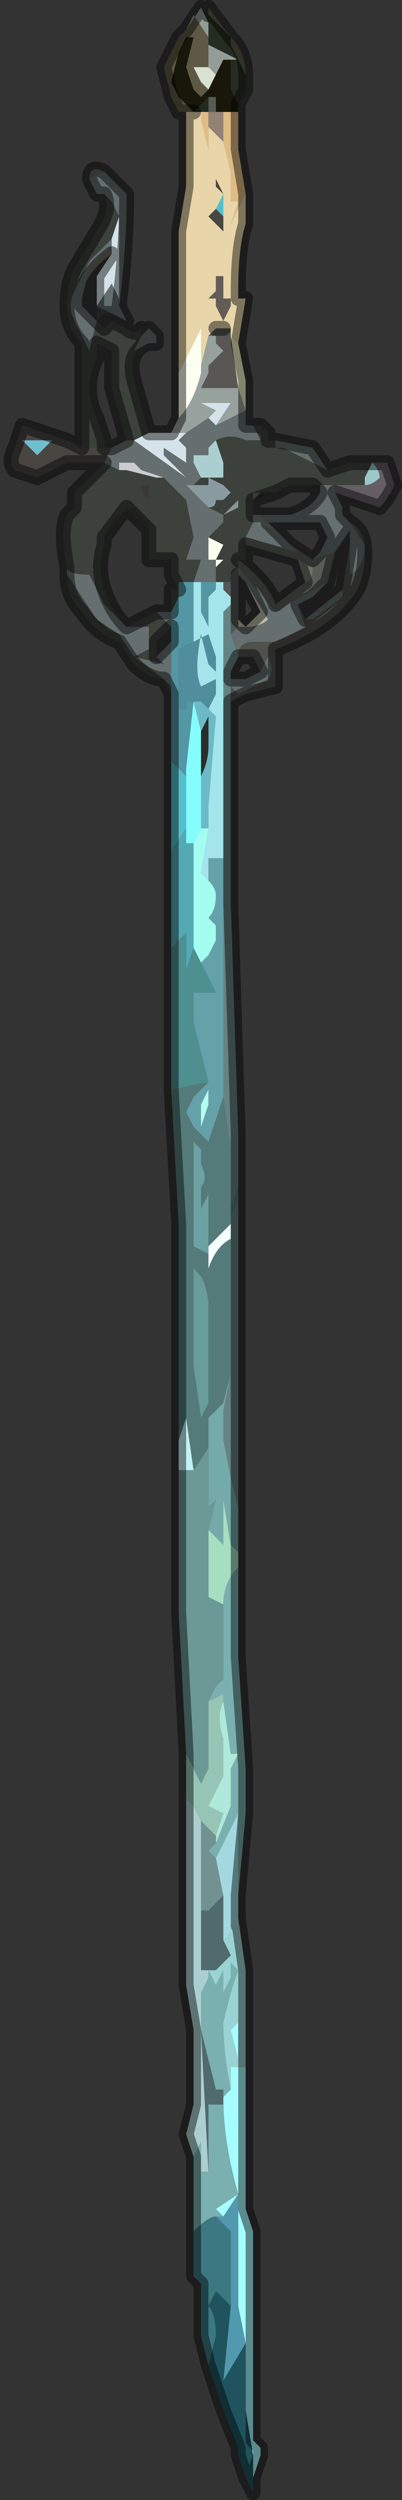 <?xml version="1.0" encoding="UTF-8" standalone="no"?>
<svg xmlns:xlink="http://www.w3.org/1999/xlink" height="16.75px" width="2.7px" xmlns="http://www.w3.org/2000/svg">
  <rect width="100%" height="100%" fill="#333333" stroke="none"/>
  <g transform="matrix(1.0, 0.0, 0.0, 1.0, 1.45, 8.15)">
    <path d="M0.15 -7.45 L0.2 -7.55 0.2 -7.65 0.1 -7.85 0.1 -7.9 -0.05 -8.05 -0.05 -8.1 0.1 -7.9 0.1 -7.9 Q0.2 -7.8 0.2 -7.65 L0.2 -7.55 0.15 -7.45 0.15 -7.4 0.15 -7.45 M0.15 -7.4 L0.15 -7.4 M-0.15 -7.4 L-0.25 -7.4 -0.3 -7.5 -0.35 -7.7 -0.3 -7.8 -0.25 -7.9 -0.2 -7.95 -0.15 -8.05 -0.05 -7.9 -0.05 -7.7 -0.15 -7.7 -0.1 -7.6 -0.05 -7.55 0.0 -7.65 -0.05 -7.55 -0.1 -7.5 -0.15 -7.55 -0.2 -7.7 -0.15 -7.9 -0.15 -7.9 -0.2 -7.9 -0.25 -7.8 -0.3 -7.6 -0.25 -7.5 -0.15 -7.4 M-0.2 -6.65 L-0.2 -6.65 -0.2 -6.65" fill="#5d5945" fill-rule="evenodd" stroke="none"/>
    <path d="M0.1 -7.75 L0.1 -7.55 0.15 -7.45 0.15 -7.4 0.1 -7.4 0.05 -7.4 0.0 -7.4 0.0 -7.5 -0.05 -7.5 -0.1 -7.45 -0.1 -7.45 -0.15 -7.4 -0.25 -7.5 -0.3 -7.6 -0.25 -7.8 -0.2 -7.9 -0.15 -7.9 -0.15 -7.9 -0.2 -7.7 -0.15 -7.55 -0.1 -7.5 -0.05 -7.55 0.0 -7.65 0.05 -7.75 0.05 -7.75 0.1 -7.75" fill="#18170a" fill-rule="evenodd" stroke="none"/>
    <path d="M-0.1 -8.1 L-0.05 -8.0 -0.05 -7.85 0.15 -7.75 0.1 -7.75 0.05 -7.75 0.05 -7.75 0.0 -7.65 -0.05 -7.7 -0.05 -7.9 -0.15 -8.05 -0.2 -7.95 -0.1 -8.1" fill="#949c98" fill-rule="evenodd" stroke="none"/>
    <path d="M-0.05 -8.05 L0.1 -7.9 0.1 -7.85 0.2 -7.65 0.2 -7.55 0.15 -7.45 0.1 -7.55 0.1 -7.75 0.15 -7.75 -0.05 -7.85 -0.05 -8.0 -0.1 -8.1 -0.05 -8.05" fill="#252c22" fill-rule="evenodd" stroke="none"/>
    <path d="M0.0 -7.65 L-0.05 -7.55 -0.1 -7.6 -0.15 -7.7 -0.05 -7.7 0.0 -7.65" fill="#d9e1d3" fill-rule="evenodd" stroke="none"/>
    <path d="M-0.1 -7.45 L-0.1 -7.45 -0.05 -7.5 0.0 -7.5 0.0 -7.4 -0.05 -7.4 -0.05 -7.5 -0.1 -7.45 M0.15 -4.4 L0.15 -4.4 Q0.35 -4.25 0.4 -4.1 L0.6 -4.25 Q0.65 -4.25 0.65 -4.35 L0.55 -4.4 0.2 -4.5 0.2 -4.55 0.55 -4.45 0.4 -4.6 0.5 -4.5 0.65 -4.4 0.8 -4.45 0.75 -4.25 Q0.65 -4.2 0.4 -4.05 L0.15 -4.35 0.15 -4.4 M-0.05 -7.4 L-0.05 -7.4 M-0.3 -4.05 L-0.3 -4.15 -0.3 -4.05 -0.3 -4.05" fill="#575c56" fill-rule="evenodd" stroke="none"/>
    <path d="M-0.1 -7.4 L-0.15 -7.4 -0.1 -7.45 -0.05 -7.5 -0.05 -7.4 -0.1 -7.4" fill="#22291d" fill-rule="evenodd" stroke="none"/>
    <path d="M0.05 -7.4 L0.1 -7.4 0.15 -7.4 0.15 -7.15 0.2 -6.85 0.1 -6.65 0.15 -6.8 0.1 -6.8 0.1 -7.0 0.05 -7.2 0.05 -7.35 0.05 -7.4 M-0.05 -7.3 L-0.05 -7.15 -0.1 -7.35 -0.1 -7.4 -0.05 -7.4 -0.05 -7.4 -0.05 -7.3" fill="#e0bc84" fill-rule="evenodd" stroke="none"/>
    <path d="M0.0 -7.4 L0.05 -7.4 0.05 -7.35 0.05 -7.2 -0.05 -7.3 -0.05 -7.4 0.0 -7.4" fill="#948175" fill-rule="evenodd" stroke="none"/>
    <path d="M0.2 -6.85 L0.2 -6.65 Q0.15 -6.5 0.15 -6.2 L0.15 -6.15 0.2 -6.15 0.15 -5.85 0.1 -5.9 0.1 -5.95 0.05 -5.95 0.05 -5.95 0.05 -5.95 0.0 -5.95 -0.05 -5.9 -0.1 -5.7 -0.1 -5.65 -0.1 -5.95 -0.25 -5.65 -0.25 -6.1 -0.25 -6.15 -0.25 -6.4 -0.25 -6.6 -0.2 -6.9 -0.2 -7.15 -0.2 -7.4 -0.15 -7.4 -0.1 -7.4 -0.1 -7.35 -0.05 -7.15 -0.05 -7.3 0.05 -7.2 0.1 -7.0 0.1 -6.8 0.15 -6.8 0.1 -6.65 0.2 -6.85 M0.05 -6.85 L0.0 -6.95 0.0 -6.9 0.05 -6.85 0.0 -6.75 -0.05 -6.7 0.05 -6.6 0.05 -6.75 0.05 -6.85 M0.05 -6.3 L0.0 -6.3 0.0 -6.2 -0.05 -6.15 -0.05 -6.15 0.0 -6.15 0.0 -6.1 0.05 -6.0 0.1 -6.1 0.1 -6.15 0.05 -6.15 0.05 -6.3 M-0.2 -6.65 L-0.2 -6.65 -0.2 -6.65" fill="#e8d6aa" fill-rule="evenodd" stroke="none"/>
    <path d="M-0.75 -5.05 L-1.0 -5.05 -1.2 -4.95 -1.35 -5.0 Q-1.4 -5.05 -1.35 -5.15 L-1.3 -5.3 -1.0 -5.2 -0.9 -5.15 -0.75 -5.15 -0.7 -5.15 -0.7 -5.15 -0.75 -5.05 M0.05 -6.85 L0.05 -6.85 0.0 -6.9 0.0 -6.95 0.05 -6.85 M0.0 -6.75 L0.05 -6.7 0.05 -6.75 0.05 -6.6 -0.05 -6.7 0.0 -6.75 M-1.2 -5.1 L-1.1 -5.2 -1.3 -5.2 -1.2 -5.1" fill="#494541" fill-rule="evenodd" stroke="none"/>
    <path d="M0.2 -5.4 L0.2 -5.35 0.2 -5.3 0.25 -5.3 0.3 -5.2 0.2 -5.2 Q0.1 -5.25 0.0 -5.2 L0.0 -5.2 -0.05 -5.15 -0.05 -5.1 -0.15 -5.1 -0.15 -5.05 -0.1 -4.95 -0.15 -4.9 -0.2 -4.9 -0.05 -4.75 0.05 -4.7 0.05 -4.65 -0.05 -4.55 -0.05 -4.4 0.0 -4.4 0.0 -4.35 0.0 -4.25 -0.1 -4.25 -0.15 -4.25 -0.1 -4.4 -0.2 -4.4 -0.2 -4.4 -0.15 -4.55 -0.2 -4.8 -0.2 -4.8 -0.3 -4.9 -0.35 -4.95 -0.35 -4.95 -0.35 -4.95 -0.5 -5.0 -0.55 -5.05 -0.65 -5.05 -0.65 -5.0 -0.75 -5.05 -0.7 -5.15 -0.7 -5.15 -0.6 -5.2 -0.55 -5.2 -0.2 -4.95 -0.35 -5.1 -0.35 -5.15 -0.2 -5.05 -0.2 -5.15 -0.25 -5.2 -0.2 -5.25 Q-0.05 -5.35 -0.05 -5.35 L0.0 -5.3 0.2 -5.4 M0.4 -5.2 L0.65 -5.15 0.75 -5.0 0.45 -5.15 0.4 -5.15 0.4 -5.2 M0.8 -4.85 L0.85 -4.75 0.85 -4.7 0.9 -4.65 1.0 -4.5 Q1.0 -4.35 0.9 -4.3 L0.9 -4.5 0.9 -4.6 0.8 -4.45 0.65 -4.4 0.7 -4.45 0.75 -4.55 0.7 -4.65 0.55 -4.65 0.35 -4.65 0.3 -4.7 0.5 -4.7 Q0.65 -4.75 0.7 -4.85 L0.7 -4.9 0.8 -4.9 0.8 -4.85 M-1.0 -4.3 L-1.0 -4.35 Q-1.0 -4.3 -0.85 -4.3 L-0.75 -4.1 -0.6 -3.95 -0.45 -3.95 -0.45 -3.8 -0.55 -3.75 -0.65 -3.9 -0.8 -4.0 -1.0 -4.3 M-0.75 -6.85 L-0.8 -6.85 -0.85 -6.95 -0.75 -7.0 -0.6 -6.85 -0.6 -6.8 Q-0.6 -6.5 -0.65 -6.1 L-0.6 -6.0 -0.7 -6.05 -0.8 -6.1 -0.7 -6.25 -0.65 -6.15 -0.65 -6.7 -0.7 -6.8 -0.75 -6.85 M-0.5 -5.9 L-0.45 -5.95 -0.4 -5.9 -0.4 -5.85 -0.45 -5.85 -0.55 -5.8 -0.5 -5.9 M0.2 -4.55 L0.25 -4.65 0.4 -4.6 0.55 -4.45 0.2 -4.55 M0.25 -4.8 L0.25 -4.85 0.3 -4.85 0.25 -4.8 0.25 -4.8 M0.2 -4.25 L0.15 -4.3 0.15 -4.35 0.4 -4.05 Q0.65 -4.2 0.75 -4.25 L0.65 -4.15 0.55 -4.1 0.6 -3.95 0.4 -3.85 0.25 -3.85 Q0.15 -3.85 0.15 -3.75 L0.1 -3.9 0.15 -3.95 0.2 -3.95 Q0.3 -3.95 0.35 -4.0 L0.2 -4.25 M0.3 -3.65 L0.35 -3.75 Q0.4 -3.65 0.35 -3.6 0.25 -3.55 0.15 -3.5 L0.1 -3.55 0.1 -3.6 0.2 -3.6 0.3 -3.65 M0.85 -4.2 L0.85 -4.15 0.65 -4.0 0.6 -4.0 0.85 -4.2 M-0.7 -6.55 L-0.7 -6.5 -0.85 -6.35 -0.9 -6.15 -0.9 -6.1 -0.85 -6.05 -0.8 -6.0 -0.85 -5.8 -0.95 -6.0 Q-1.0 -6.1 -0.95 -6.2 L-0.85 -6.4 -0.7 -6.55 M-0.8 -6.1 L-0.8 -6.1 M-0.65 -5.0 L-0.65 -5.0 -0.65 -5.0 M-0.15 -4.25 L-0.15 -4.25 M0.0 -4.25 L0.0 -4.25 M-0.4 -4.05 L-0.3 -4.05 -0.3 -3.9 -0.3 -3.95 -0.4 -4.05 M-0.3 -3.85 L-0.3 -3.55 -0.35 -3.6 -0.55 -3.75 -0.35 -3.7 -0.4 -3.75 -0.3 -3.85 M-0.3 -4.05 L-0.3 -4.05" fill="#656f6f" fill-rule="evenodd" stroke="none"/>
    <path d="M-0.45 -5.25 L-0.3 -5.25 -0.2 -5.25 -0.25 -5.2 -0.2 -5.15 -0.2 -5.05 -0.35 -5.15 -0.35 -5.1 -0.2 -4.95 -0.55 -5.2 -0.45 -5.25 M-0.65 -6.7 L-0.65 -6.15 -0.7 -6.25 -0.8 -6.1 -0.8 -6.3 -0.7 -6.45 -0.7 -6.5 -0.7 -6.55 -0.65 -6.7 M-0.05 -5.35 L0.0 -5.4 -0.1 -5.45 -0.1 -5.45 0.1 -5.45 0.0 -5.3 -0.05 -5.35" fill="#d4e3ea" fill-rule="evenodd" stroke="none"/>
    <path d="M-0.85 -6.95 Q-0.85 -7.05 -0.75 -7.0 L-0.65 -6.9 -0.6 -6.85 -0.75 -7.0 -0.85 -6.95" fill="#5f6356" fill-rule="evenodd" stroke="none"/>
    <path d="M0.2 -5.3 L0.3 -5.3 0.3 -5.3 0.35 -5.25 0.35 -5.2 0.4 -5.2 0.4 -5.15 0.45 -5.15 0.75 -5.0 0.9 -5.05 1.0 -5.05 1.15 -5.05 1.05 -5.05 1.0 -4.95 1.0 -4.9 0.8 -4.9 0.7 -4.9 0.65 -4.9 0.65 -4.9 0.5 -4.9 0.4 -4.85 0.3 -4.85 0.25 -4.85 0.25 -4.8 0.25 -4.7 0.25 -4.65 0.2 -4.55 0.2 -4.5 0.2 -4.45 0.2 -4.4 0.15 -4.4 0.15 -4.35 0.1 -4.3 0.1 -4.25 0.05 -4.25 0.0 -4.25 0.0 -4.35 0.05 -4.4 0.0 -4.4 0.05 -4.5 -0.05 -4.55 0.05 -4.65 0.05 -4.7 -0.05 -4.75 Q0.0 -4.75 0.0 -4.8 L0.05 -4.8 0.05 -4.8 0.1 -4.85 0.05 -4.9 -0.05 -4.95 -0.05 -4.9 -0.15 -4.9 -0.1 -4.95 0.05 -4.95 0.05 -5.05 0.0 -5.2 Q0.1 -5.25 0.2 -5.2 L0.3 -5.2 0.25 -5.3 0.2 -5.3 M-0.3 -3.5 L-0.35 -3.6 Q-0.45 -3.6 -0.55 -3.7 L-0.65 -3.85 Q-0.8 -3.9 -0.9 -4.05 -1.0 -4.15 -1.0 -4.3 L-0.8 -4.0 -0.65 -3.9 -0.55 -3.75 -0.45 -3.8 -0.45 -3.95 -0.6 -3.95 -0.75 -4.1 -0.85 -4.3 Q-1.0 -4.3 -1.0 -4.35 -1.05 -4.6 -1.0 -4.7 L-0.95 -4.75 -0.95 -4.85 -0.85 -4.95 -0.75 -5.05 -0.65 -5.0 -0.65 -5.0 -0.65 -5.0 -0.6 -5.0 -0.4 -4.95 -0.4 -4.95 -0.35 -4.95 -0.35 -4.95 -0.3 -4.9 -0.2 -4.8 -0.2 -4.8 -0.15 -4.55 -0.2 -4.4 -0.2 -4.4 -0.1 -4.4 -0.15 -4.25 -0.2 -4.25 -0.2 -4.25 -0.25 -4.25 -0.25 -4.2 -0.3 -4.3 -0.3 -4.4 -0.45 -4.4 -0.45 -4.6 -0.45 -4.65 -0.55 -4.75 Q-0.7 -4.7 -0.75 -4.55 L-0.75 -4.5 Q-0.8 -4.35 -0.75 -4.2 -0.7 -4.05 -0.6 -3.95 L-0.4 -4.05 -0.3 -3.95 -0.4 -3.85 -0.4 -3.75 -0.35 -3.7 -0.55 -3.75 -0.35 -3.6 -0.3 -3.55 -0.3 -3.5 M-0.9 -5.15 L-0.9 -5.75 -0.9 -5.85 Q-1.0 -5.95 -1.0 -6.1 -1.0 -6.25 -0.95 -6.35 L-0.8 -6.6 Q-0.7 -6.75 -0.75 -6.85 L-0.7 -6.8 -0.65 -6.7 -0.7 -6.55 -0.85 -6.4 -0.95 -6.2 Q-1.0 -6.1 -0.95 -6.0 L-0.85 -5.8 -0.8 -6.0 -0.8 -6.1 -0.7 -6.05 -0.75 -6.05 -0.8 -6.0 -0.75 -5.95 -0.7 -6.0 -0.6 -5.95 Q-0.55 -5.9 -0.5 -5.95 L-0.5 -5.9 -0.55 -5.8 -0.45 -5.85 Q-0.6 -5.8 -0.55 -5.6 L-0.45 -5.25 -0.55 -5.2 -0.6 -5.2 -0.7 -5.55 -0.7 -5.8 -0.8 -5.85 -0.8 -5.75 Q-0.9 -5.55 -0.8 -5.35 L-0.75 -5.2 -0.75 -5.15 -0.9 -5.15 M0.05 -4.7 L0.15 -4.75 0.15 -4.8 0.1 -4.75 0.05 -4.7 M0.15 -4.4 L0.15 -4.4 M-0.5 -4.9 Q-0.5 -4.85 -0.45 -4.8 L-0.45 -4.9 -0.5 -4.9 M-0.3 -4.15 L-0.3 -4.2 -0.25 -4.2 -0.25 -4.15 -0.3 -4.05 -0.3 -4.15" fill="#3c413c" fill-rule="evenodd" stroke="none"/>
    <path d="M-0.7 -6.5 L-0.7 -6.45 Q-0.9 -6.3 -0.9 -6.15 L-0.85 -6.35 -0.7 -6.5" fill="#6d675b" fill-rule="evenodd" stroke="none"/>
    <path d="M0.05 -6.3 L0.05 -6.15 0.1 -6.15 0.1 -6.1 0.05 -6.0 0.0 -6.1 0.0 -6.15 -0.05 -6.15 -0.05 -6.15 0.0 -6.2 0.0 -6.3 0.05 -6.3" fill="#635c57" fill-rule="evenodd" stroke="none"/>
    <path d="M0.0 -5.95 L0.05 -5.95 0.05 -5.95 0.05 -5.95 0.1 -5.95 0.1 -5.9 0.15 -5.55 -0.1 -5.55 -0.05 -5.65 -0.05 -5.7 0.05 -5.8 0.0 -5.85 0.0 -5.9 -0.05 -5.9 0.0 -5.95" fill="#585753" fill-rule="evenodd" stroke="none"/>
    <path d="M0.2 -5.4 L0.2 -5.4 0.0 -5.3 0.1 -5.45 -0.1 -5.45 -0.1 -5.45 0.0 -5.4 -0.05 -5.35 Q-0.05 -5.35 -0.2 -5.25 L-0.3 -5.25 -0.25 -5.35 Q-0.15 -5.45 -0.1 -5.65 L-0.1 -5.7 -0.05 -5.9 0.0 -5.9 0.0 -5.85 0.05 -5.8 -0.05 -5.7 -0.05 -5.65 -0.1 -5.55 0.15 -5.55 0.2 -5.4" fill="#97a19d" fill-rule="evenodd" stroke="none"/>
    <path d="M-0.25 -5.35 L-0.25 -5.65 -0.1 -5.95 -0.1 -5.65 Q-0.15 -5.45 -0.25 -5.35 M-0.05 -4.55 L0.05 -4.5 0.0 -4.4 0.05 -4.4 0.0 -4.35 0.0 -4.4 -0.05 -4.4 -0.05 -4.55" fill="#fbfff0" fill-rule="evenodd" stroke="none"/>
    <path d="M-0.15 6.3 L-0.2 6.15 -0.15 5.95 -0.15 5.65 -0.15 5.45 -0.2 5.15 -0.2 5.05 -0.2 4.4 -0.2 3.95 -0.2 3.9 -0.15 3.95 -0.1 4.05 -0.1 4.65 -0.1 5.05 -0.05 5.05 -0.05 5.1 -0.1 5.2 -0.1 5.45 -0.05 6.4 -0.05 6.4 -0.1 6.4 -0.1 6.2 -0.15 6.3 M0.0 -5.2 L0.05 -5.05 0.05 -4.95 -0.1 -4.95 -0.15 -5.05 -0.15 -5.1 -0.05 -5.1 -0.05 -5.15 0.0 -5.2 0.0 -5.2" fill="#abcfd0" fill-rule="evenodd" stroke="none"/>
    <path d="M-0.65 -5.0 L-0.65 -5.05 -0.55 -5.05 -0.5 -5.0 -0.35 -4.95 -0.35 -4.95 -0.4 -4.95 -0.4 -4.95 -0.6 -5.0 -0.65 -5.0" fill="#ccccd0" fill-rule="evenodd" stroke="none"/>
    <path d="M-0.65 -5.0 L-0.65 -5.0 -0.65 -5.0" fill="#494231" fill-rule="evenodd" stroke="none"/>
    <path d="M-0.75 -4.55 Q-0.7 -4.7 -0.55 -4.75 L-0.45 -4.65 -0.45 -4.6 -0.6 -4.75 -0.75 -4.55 M-0.5 -4.9 L-0.45 -4.9 -0.45 -4.8 Q-0.5 -4.85 -0.5 -4.9" fill="#3b3a32" fill-rule="evenodd" stroke="none"/>
    <path d="M-0.15 -4.9 L-0.05 -4.9 -0.05 -4.95 0.05 -4.9 0.1 -4.85 0.05 -4.8 0.05 -4.8 0.0 -4.8 Q0.0 -4.75 -0.05 -4.75 L-0.2 -4.9 -0.15 -4.9" fill="#899ba1" fill-rule="evenodd" stroke="none"/>
    <path d="M-1.2 -5.1 L-1.3 -5.2 -1.1 -5.2 -1.2 -5.1" fill="#6ebfd0" fill-rule="evenodd" stroke="none"/>
    <path d="M-0.3 -3.05 L-0.3 -3.5 -0.3 -3.55 -0.3 -3.85 -0.3 -3.9 -0.3 -4.05 -0.25 -4.15 -0.25 -4.2 -0.25 -4.25 -0.2 -4.25 -0.2 -4.25 -0.15 -4.25 -0.15 -4.25 -0.15 -4.2 -0.15 -4.05 -0.15 -3.85 -0.25 -3.8 -0.25 -3.5 -0.25 -3.4 -0.2 -3.4 -0.2 -3.45 -0.15 -3.45 -0.2 -3.0 -0.2 -2.95 -0.3 -3.05 M-0.1 -4.25 L0.0 -4.25 0.0 -4.2 -0.05 -4.15 -0.05 -4.05 -0.05 -3.95 -0.05 -3.95 -0.1 -4.05 -0.1 -4.2 -0.1 -4.25 M-0.25 -4.2 L-0.25 -4.2" fill="#5396a4" fill-rule="evenodd" stroke="none"/>
    <path d="M0.0 -4.25 L0.05 -4.25 0.05 -4.25 0.05 -4.2 0.1 -4.15 0.1 -4.1 0.1 -4.1 0.05 -4.05 0.05 -3.95 0.05 -3.65 0.05 -3.25 0.05 -2.4 -0.05 -2.4 -0.05 -2.25 -0.1 -2.3 -0.05 -2.6 -0.05 -2.75 0.0 -3.35 -0.05 -3.4 0.0 -3.5 0.0 -3.6 -0.1 -3.55 Q-0.15 -3.65 -0.1 -3.9 L-0.05 -3.7 0.0 -3.65 0.0 -3.75 -0.05 -3.9 -0.15 -3.85 -0.15 -4.05 -0.15 -4.2 -0.15 -4.25 -0.1 -4.25 -0.1 -4.2 -0.1 -4.05 -0.05 -3.95 -0.05 -3.95 -0.05 -4.05 -0.05 -4.15 0.0 -4.2 0.0 -4.25 0.0 -4.25" fill="#a4e5ec" fill-rule="evenodd" stroke="none"/>
    <path d="M-0.15 -3.85 L-0.05 -3.9 0.0 -3.75 0.0 -3.65 -0.05 -3.7 -0.1 -3.9 Q-0.15 -3.65 -0.1 -3.55 L0.0 -3.6 0.0 -3.5 -0.05 -3.4 -0.1 -3.45 -0.15 -3.45 -0.15 -3.45 -0.2 -3.45 -0.2 -3.4 -0.25 -3.4 -0.25 -3.5 -0.25 -3.8 -0.15 -3.85" fill="#508d9d" fill-rule="evenodd" stroke="none"/>
    <path d="M-0.05 -3.4 L0.0 -3.35 -0.05 -2.75 -0.05 -2.6 -0.1 -2.6 -0.1 -2.75 -0.1 -2.95 Q-0.05 -3.05 -0.05 -3.15 L-0.05 -3.35 -0.1 -3.25 -0.15 -3.45 -0.1 -3.45 -0.05 -3.4" fill="#6cbac8" fill-rule="evenodd" stroke="none"/>
    <path d="M-0.15 -3.45 L-0.1 -3.25 -0.1 -2.95 -0.1 -2.75 -0.1 -2.6 -0.15 -2.5 -0.2 -2.5 -0.2 -2.6 -0.2 -2.95 -0.2 -3.0 -0.15 -3.45 -0.15 -3.45" fill="#85fdff" fill-rule="evenodd" stroke="none"/>
    <path d="M-0.1 -3.25 L-0.05 -3.35 -0.05 -3.15 Q-0.05 -3.05 -0.1 -2.95 L-0.1 -3.25" fill="#2b2c2b" fill-rule="evenodd" stroke="none"/>
    <path d="M-0.3 -2.45 L-0.3 -3.05 -0.2 -2.95 -0.2 -2.6 -0.3 -2.45 M0.05 -6.85 L0.05 -6.85 0.05 -6.75 0.05 -6.7 0.0 -6.75 0.05 -6.85" fill="#54bfcc" fill-rule="evenodd" stroke="none"/>
    <path d="M-0.3 -1.8 L-0.3 -2.45 -0.2 -2.6 -0.2 -2.5 -0.15 -2.5 -0.15 -1.8 -0.2 -1.65 -0.2 -1.9 -0.3 -1.8" fill="#53a9b4" fill-rule="evenodd" stroke="none"/>
    <path d="M-0.05 -2.6 L-0.1 -2.3 -0.05 -2.25 Q0.0 -2.2 0.0 -2.15 0.0 -2.05 -0.05 -2.0 L0.0 -1.95 0.0 -1.85 -0.05 -1.75 -0.1 -1.7 -0.15 -1.8 -0.15 -2.5 -0.1 -2.6 -0.05 -2.6" fill="#a3fef0" fill-rule="evenodd" stroke="none"/>
    <path d="M0.05 -2.4 L0.05 -0.8 -0.05 -0.5 -0.15 -0.6 -0.2 -0.7 -0.15 -0.8 -0.05 -0.9 -0.1 -1.1 -0.15 -1.3 -0.15 -1.5 0.0 -1.5 -0.1 -1.7 -0.05 -1.75 0.0 -1.85 0.0 -1.95 -0.05 -2.0 Q0.0 -2.05 0.0 -2.15 0.0 -2.2 -0.05 -2.25 L-0.05 -2.4 0.05 -2.4 M-0.05 -0.85 L-0.1 -0.75 -0.1 -0.6 -0.05 -0.75 -0.05 -0.85" fill="#65a1a8" fill-rule="evenodd" stroke="none"/>
    <path d="M0.15 -7.4 L0.15 -7.4 0.1 -7.4 0.15 -7.4" fill="#393625" fill-rule="evenodd" stroke="none"/>
    <path d="M0.15 -5.85 L0.2 -5.6 0.2 -5.4 0.15 -5.55 0.1 -5.9 0.15 -5.85" fill="#edf1c5" fill-rule="evenodd" stroke="none"/>
    <path d="M1.15 -5.05 L1.2 -4.9 Q1.15 -4.8 1.1 -4.75 L0.8 -4.85 0.8 -4.9 1.0 -4.9 Q1.05 -4.9 1.1 -4.95 1.1 -5.0 1.05 -5.05 L1.15 -5.05" fill="#655f64" fill-rule="evenodd" stroke="none"/>
    <path d="M0.3 -4.85 L0.4 -4.85 0.25 -4.8 0.3 -4.85 M0.65 -4.9 L0.7 -4.9 0.7 -4.85 0.65 -4.9" fill="#2f2e29" fill-rule="evenodd" stroke="none"/>
    <path d="M1.0 -4.9 L1.0 -4.95 1.05 -5.05 Q1.1 -5.0 1.1 -4.95 1.05 -4.9 1.0 -4.9" fill="#9cc8c9" fill-rule="evenodd" stroke="none"/>
    <path d="M0.05 -4.7 L0.1 -4.75 0.15 -4.8 0.15 -4.75 0.05 -4.7" fill="#8c9393" fill-rule="evenodd" stroke="none"/>
    <path d="M0.25 -4.65 L0.25 -4.7 0.3 -4.7 0.35 -4.65 0.4 -4.6 0.25 -4.65" fill="#6f7772" fill-rule="evenodd" stroke="none"/>
    <path d="M0.55 -4.4 L0.65 -4.35 Q0.65 -4.25 0.6 -4.25 L0.55 -4.4" fill="#737364" fill-rule="evenodd" stroke="none"/>
    <path d="M0.05 -4.25 L0.1 -4.25 0.1 -4.3 0.15 -4.35 0.15 -4.4 0.15 -4.35 0.15 -4.3 0.15 -4.25 0.15 -4.0 0.15 -3.95 0.1 -3.9 0.1 -3.95 0.1 -4.1 0.1 -4.15 0.05 -4.2 0.05 -4.25 0.05 -4.25 M0.2 -4.4 L0.2 -4.45 0.2 -4.4" fill="#535756" fill-rule="evenodd" stroke="none"/>
    <path d="M0.15 -4.0 L0.2 -3.95 0.3 -4.05 0.2 -4.25 0.35 -4.0 Q0.3 -3.95 0.2 -3.95 L0.15 -3.95 0.15 -4.0" fill="#bbb9a6" fill-rule="evenodd" stroke="none"/>
    <path d="M0.1 -3.45 L0.1 -2.1 0.15 -0.55 0.15 -0.2 0.1 -0.05 0.1 -0.45 0.05 -0.8 0.05 -2.4 0.05 -3.25 0.05 -3.65 0.05 -3.95 0.05 -4.05 0.1 -4.1 0.1 -4.1 0.1 -3.95 0.1 -3.9 0.15 -3.75 0.15 -3.75 0.1 -3.65 0.1 -3.6 0.1 -3.55 0.1 -3.45 M0.15 -0.1 L0.15 0.25 0.15 0.6 0.15 0.95 0.15 1.4 0.15 1.95 0.1 1.75 0.05 1.5 0.05 1.3 0.1 1.05 0.1 0.8 0.1 0.15 0.1 0.05 0.1 0.0 0.15 -0.1" fill="#668383" fill-rule="evenodd" stroke="none"/>
    <path d="M0.9 -4.65 Q1.0 -4.6 1.0 -4.45 1.0 -4.3 0.95 -4.2 0.8 -3.95 0.4 -3.8 L0.4 -3.55 0.2 -3.5 0.1 -3.45 0.1 -3.55 0.15 -3.5 Q0.25 -3.55 0.35 -3.6 0.4 -3.65 0.35 -3.75 L0.3 -3.65 0.25 -3.75 0.15 -3.75 Q0.15 -3.85 0.25 -3.85 L0.4 -3.85 0.6 -3.95 0.55 -4.1 0.6 -4.0 0.65 -4.0 0.85 -4.15 0.85 -4.2 0.9 -4.5 0.9 -4.3 Q1.0 -4.35 1.0 -4.5 L0.9 -4.65 M0.15 -3.75 L0.15 -3.75" fill="#50514d" fill-rule="evenodd" stroke="none"/>
    <path d="M0.15 -0.2 L0.15 -0.1 0.1 0.0 0.1 0.05 -0.05 0.2 -0.05 -0.15 -0.1 -0.05 -0.1 -0.2 Q-0.05 -0.25 -0.1 -0.35 L-0.1 -0.45 -0.15 -0.5 -0.15 -0.1 -0.15 0.2 -0.05 0.25 -0.05 0.35 Q0.0 0.2 0.1 0.15 L0.1 0.8 0.1 1.05 0.05 1.25 -0.05 1.35 -0.05 1.55 -0.15 1.7 -0.2 1.35 -0.25 1.5 -0.25 0.95 -0.25 0.4 -0.25 0.05 -0.3 -0.85 -0.05 -0.9 -0.15 -0.8 -0.2 -0.7 -0.15 -0.6 -0.05 -0.5 0.05 -0.8 0.1 -0.45 0.1 -0.05 0.15 -0.2 M-0.1 0.4 L-0.15 0.35 -0.15 0.4 -0.15 0.8 -0.15 1.0 -0.1 1.35 -0.05 1.25 -0.05 0.9 -0.05 0.6 Q-0.05 0.5 -0.1 0.4" fill="#547b79" fill-rule="evenodd" stroke="none"/>
    <path d="M0.1 0.05 L0.1 0.15 Q0.0 0.2 -0.05 0.35 L-0.05 0.25 -0.05 0.2 0.1 0.05" fill="#f5ffff" fill-rule="evenodd" stroke="none"/>
    <path d="M0.15 1.95 L0.15 2.25 0.1 2.2 0.05 1.9 0.05 2.2 0.1 2.25 0.05 2.2 -0.05 2.1 0.0 1.9 -0.05 1.95 -0.05 1.55 -0.05 1.35 0.05 1.25 0.1 1.05 0.05 1.3 0.05 1.5 0.1 1.75 0.15 1.95" fill="#74aaa9" fill-rule="evenodd" stroke="none"/>
    <path d="M0.15 2.25 L0.15 2.35 Q0.05 2.45 0.05 2.6 L-0.05 2.55 -0.05 2.3 -0.05 2.1 0.05 2.2 0.1 2.25 0.05 2.2 0.05 1.9 0.1 2.2 0.15 2.25" fill="#a6dec2" fill-rule="evenodd" stroke="none"/>
    <path d="M0.15 2.35 L0.15 2.95 0.2 3.7 0.2 4.0 0.15 4.55 0.15 4.75 Q0.15 4.6 0.15 4.35 L0.15 4.0 0.0 4.3 -0.05 4.25 0.0 4.2 0.1 3.95 0.1 3.7 0.15 3.6 0.1 3.6 0.05 3.25 0.05 3.2 -0.05 3.25 0.0 3.15 0.05 3.1 0.05 2.6 Q0.05 2.45 0.15 2.35 M-0.15 6.8 L-0.15 6.3 -0.1 6.2 -0.1 6.4 -0.05 6.4 -0.05 5.95 0.05 5.95 0.05 5.85 0.0 5.85 -0.05 5.65 -0.1 5.45 -0.1 5.2 -0.05 5.1 -0.05 5.05 0.0 5.15 0.05 5.05 0.05 5.2 0.1 5.1 0.1 5.0 0.15 5.05 0.1 5.2 0.05 5.4 Q0.05 5.6 0.1 5.85 L0.05 5.9 Q0.05 6.2 0.15 6.55 L0.0 6.65 0.05 6.7 0.0 6.7 Q-0.05 6.7 -0.15 6.8" fill="#7ab0af" fill-rule="evenodd" stroke="none"/>
    <path d="M-0.2 3.9 L-0.2 3.7 -0.2 3.6 -0.15 3.7 -0.1 3.8 -0.05 3.7 -0.05 3.7 -0.05 3.25 0.05 3.2 0.05 3.25 Q0.0 3.35 0.05 3.5 L0.05 3.75 0.0 3.85 -0.05 3.95 0.05 4.0 0.0 4.15 -0.1 4.05 -0.15 3.95 -0.2 3.9" fill="#96c5b5" fill-rule="evenodd" stroke="none"/>
    <path d="M0.05 3.25 L0.1 3.6 0.15 3.6 0.1 3.7 0.1 3.95 0.0 4.2 0.0 4.15 0.05 4.0 -0.05 3.95 0.0 3.85 0.05 3.75 0.05 3.5 Q0.0 3.35 0.05 3.25" fill="#aee9d9" fill-rule="evenodd" stroke="none"/>
    <path d="M0.0 4.15 L0.0 4.2 -0.05 4.25 0.0 4.3 0.05 4.55 -0.05 4.65 -0.1 4.65 -0.1 4.05 0.0 4.15" fill="#729191" fill-rule="evenodd" stroke="none"/>
    <path d="M0.0 4.3 L0.15 4.0 0.15 4.35 Q0.15 4.6 0.15 4.75 L0.1 4.75 0.1 4.8 0.05 4.85 0.05 4.55 0.0 4.3" fill="#a3d8e0" fill-rule="evenodd" stroke="none"/>
    <path d="M-0.2 3.6 L-0.25 2.65 -0.25 1.7 -0.15 1.7 -0.05 1.55 -0.05 1.95 0.0 1.9 -0.05 2.1 -0.05 2.3 -0.05 2.55 0.05 2.6 0.05 3.1 0.0 3.15 -0.05 3.25 -0.05 3.7 -0.05 3.7 -0.1 3.8 -0.15 3.7 -0.2 3.6" fill="#6c9896" fill-rule="evenodd" stroke="none"/>
    <path d="M0.15 4.75 L0.15 4.7 0.2 5.05 0.2 5.7 0.1 5.7 0.1 5.85 Q0.05 5.6 0.05 5.4 L0.1 5.2 0.15 5.05 0.1 5.0 0.1 5.1 0.05 5.2 0.05 5.05 0.0 5.15 -0.05 5.05 0.0 5.05 0.1 4.95 0.05 4.85 0.1 4.8 0.1 4.75 0.15 4.75 M0.15 5.4 L0.1 5.45 0.15 5.65 0.15 5.4" fill="#9ad3d3" fill-rule="evenodd" stroke="none"/>
    <path d="M0.05 4.85 L0.1 4.95 0.0 5.05 -0.05 5.05 -0.1 5.05 -0.1 4.65 -0.05 4.65 0.05 4.55 0.05 4.85 M-0.05 5.1 L-0.05 5.05 -0.05 5.1 M-0.1 5.45 L-0.05 5.65 0.0 5.85 0.05 5.85 0.05 5.95 -0.05 5.95 -0.05 6.4 -0.05 6.4 -0.1 5.45" fill="#516a6d" fill-rule="evenodd" stroke="none"/>
    <path d="M0.2 5.7 L0.2 6.65 0.25 6.8 0.25 7.1 0.25 8.2 0.3 8.25 0.3 8.3 0.25 8.45 0.25 8.3 0.2 8.0 0.2 7.55 0.15 7.3 0.15 7.1 0.15 6.55 0.05 6.7 0.0 6.65 0.15 6.55 Q0.05 6.2 0.05 5.9 L0.1 5.85 0.1 5.7 0.2 5.7 M0.15 5.4 L0.15 5.65 0.1 5.45 0.15 5.4" fill="#a5fdff" fill-rule="evenodd" stroke="none"/>
    <path d="M0.05 6.7 L0.15 6.55 0.15 7.1 0.15 7.3 0.2 7.55 0.05 7.8 0.1 7.3 0.1 7.1 0.1 6.8 0.0 6.7 0.05 6.7" fill="#5199af" fill-rule="evenodd" stroke="none"/>
    <path d="M-0.05 7.7 L-0.1 7.5 -0.1 7.15 -0.15 7.1 -0.15 6.8 Q-0.05 6.7 0.0 6.7 L0.1 6.8 0.1 7.1 0.1 7.3 0.0 7.2 -0.05 7.3 Q0.0 7.35 0.0 7.5 L-0.05 7.7" fill="#3c7882" fill-rule="evenodd" stroke="none"/>
    <path d="M0.25 8.45 L0.25 8.55 0.2 8.45 0.15 8.3 0.15 8.25 0.05 8.0 0.0 7.85 -0.05 7.7 0.0 7.5 Q0.0 7.35 -0.05 7.3 L0.0 7.2 0.1 7.3 0.05 7.8 0.2 7.55 0.2 8.0 0.25 8.3 0.25 8.45" fill="#1f535e" fill-rule="evenodd" stroke="none"/>
    <path d="M-0.3 -0.85 L-0.3 -1.8 -0.2 -1.9 -0.2 -1.65 -0.15 -1.8 -0.1 -1.7 0.0 -1.5 -0.15 -1.5 -0.15 -1.3 -0.1 -1.1 -0.05 -0.9 -0.3 -0.85" fill="#4e8f8f" fill-rule="evenodd" stroke="none"/>
    <path d="M-0.05 -0.85 L-0.05 -0.75 -0.1 -0.6 -0.1 -0.75 -0.05 -0.85" fill="#b5ffee" fill-rule="evenodd" stroke="none"/>
    <path d="M-0.05 0.25 L-0.15 0.2 -0.15 -0.1 -0.15 -0.5 -0.1 -0.45 -0.1 -0.35 Q-0.05 -0.25 -0.1 -0.2 L-0.1 -0.05 -0.05 -0.15 -0.05 0.2 -0.05 0.25" fill="#6da2a5" fill-rule="evenodd" stroke="none"/>
    <path d="M-0.1 0.4 Q-0.05 0.5 -0.05 0.6 L-0.05 0.9 -0.05 1.25 -0.1 1.35 -0.15 1.0 -0.15 0.8 -0.15 0.4 -0.15 0.35 -0.1 0.4" fill="#689d9a" fill-rule="evenodd" stroke="none"/>
    <path d="M-0.25 1.7 L-0.25 1.5 -0.2 1.35 -0.15 1.7 -0.25 1.7" fill="#c3f2f4" fill-rule="evenodd" stroke="none"/>
    <path d="M-0.05 -8.05 L-0.1 -8.1 -0.2 -7.95 -0.25 -7.9 -0.3 -7.8 -0.35 -7.7 -0.3 -7.5 -0.25 -7.4 -0.15 -7.4 -0.2 -7.4 -0.2 -7.15 -0.2 -6.9 -0.25 -6.6 -0.25 -6.4 -0.25 -6.15 -0.25 -6.1 -0.25 -5.65 -0.25 -5.35 -0.3 -5.25 -0.45 -5.25 -0.55 -5.6 Q-0.6 -5.8 -0.45 -5.85 L-0.4 -5.85 -0.4 -5.9 -0.45 -5.95 -0.5 -5.9 -0.5 -5.95 Q-0.55 -5.9 -0.6 -5.95 L-0.7 -6.0 -0.75 -5.95 -0.8 -6.0 -0.85 -6.05 -0.9 -6.1 -0.9 -6.15 Q-0.9 -6.3 -0.7 -6.45 L-0.8 -6.3 -0.8 -6.1 -0.8 -6.1 -0.8 -6.0 -0.75 -6.05 -0.7 -6.05 -0.6 -6.0 -0.65 -6.1 Q-0.6 -6.5 -0.6 -6.8 L-0.6 -6.85 -0.65 -6.9 -0.75 -7.0 Q-0.85 -7.05 -0.85 -6.95 L-0.8 -6.85 -0.75 -6.85 Q-0.7 -6.75 -0.8 -6.6 L-0.95 -6.35 Q-1.0 -6.25 -1.0 -6.1 -1.0 -5.95 -0.9 -5.85 L-0.9 -5.75 -0.9 -5.15 -1.0 -5.2 -1.3 -5.3 -1.35 -5.15 Q-1.4 -5.05 -1.35 -5.0 L-1.2 -4.95 -1.0 -5.05 -0.75 -5.05 -0.85 -4.95 -0.95 -4.85 -0.95 -4.75 -1.0 -4.7 Q-1.05 -4.6 -1.0 -4.35 L-1.0 -4.3 Q-1.0 -4.15 -0.9 -4.05 -0.8 -3.9 -0.65 -3.85 L-0.55 -3.7 Q-0.45 -3.6 -0.35 -3.6 L-0.3 -3.5 -0.3 -3.05 -0.3 -2.45 -0.3 -1.8 -0.3 -0.85 -0.25 0.05 -0.25 0.4 -0.25 0.95 -0.25 1.5 -0.25 1.7 -0.25 2.65 -0.2 3.6 -0.2 3.7 -0.2 3.9 -0.2 3.95 -0.2 4.4 -0.2 5.05 -0.2 5.15 -0.15 5.45 -0.15 5.65 -0.15 5.95 -0.2 6.15 -0.15 6.3 -0.15 6.8 -0.15 7.1 -0.1 7.15 -0.1 7.5 -0.05 7.7 0.0 7.85 0.05 8.0 0.15 8.25 0.15 8.3 0.2 8.45 0.25 8.55 0.25 8.45 0.3 8.3 0.3 8.25 0.25 8.2 0.25 7.1 0.25 6.8 0.2 6.65 0.2 5.7 0.2 5.05 0.15 4.7 0.15 4.75 0.15 4.55 0.2 4.0 0.2 3.7 0.15 2.95 0.15 2.35 0.15 2.25 0.15 1.95 0.15 1.4 0.15 0.95 0.15 0.6 0.15 0.25 0.15 -0.1 0.15 -0.2 0.15 -0.55 0.1 -2.1 0.1 -3.45 0.2 -3.5 0.4 -3.55 0.4 -3.8 Q0.8 -3.95 0.95 -4.2 1.0 -4.3 1.0 -4.45 1.0 -4.6 0.9 -4.65 L0.85 -4.7 0.85 -4.75 0.8 -4.85 1.1 -4.75 Q1.15 -4.8 1.2 -4.9 L1.15 -5.05 1.0 -5.05 0.9 -5.05 0.75 -5.0 0.65 -5.15 0.4 -5.2 0.35 -5.2 0.35 -5.25 0.3 -5.3 0.3 -5.3 0.2 -5.3 0.2 -5.35 0.2 -5.4 0.2 -5.6 0.15 -5.85 0.2 -6.15 0.15 -6.15 0.15 -6.2 Q0.15 -6.5 0.2 -6.65 L0.2 -6.85 0.15 -7.15 0.15 -7.4 0.15 -7.45 0.2 -7.55 0.2 -7.65 Q0.2 -7.8 0.1 -7.9 L0.1 -7.9 -0.05 -8.1 -0.05 -8.05 M0.05 -5.95 L0.05 -5.95 0.0 -5.95 M0.15 -4.4 L0.2 -4.4 0.2 -4.45 0.2 -4.5 0.55 -4.4 0.6 -4.25 0.4 -4.1 Q0.35 -4.25 0.15 -4.4 M0.25 -4.7 L0.25 -4.8 0.25 -4.8 0.4 -4.85 0.5 -4.9 0.65 -4.9 0.65 -4.9 0.7 -4.85 Q0.65 -4.75 0.5 -4.7 L0.3 -4.7 0.25 -4.7 M0.35 -4.65 L0.55 -4.65 0.7 -4.65 0.75 -4.55 0.7 -4.45 0.65 -4.4 0.5 -4.5 0.4 -4.6 0.35 -4.65 M0.8 -4.45 L0.9 -4.6 0.9 -4.5 0.85 -4.2 0.6 -4.0 0.55 -4.1 0.65 -4.15 0.75 -4.25 0.8 -4.45 M0.15 -4.3 L0.15 -4.25 0.15 -4.0 0.2 -3.95 0.3 -4.05 0.2 -4.25 0.15 -4.3 M0.15 -3.75 L0.25 -3.75 0.3 -3.65 0.2 -3.6 0.1 -3.6 0.1 -3.65 0.15 -3.75 M-0.6 -5.2 L-0.7 -5.55 -0.7 -5.8 -0.8 -5.85 -0.8 -5.75 Q-0.9 -5.55 -0.8 -5.35 L-0.75 -5.2 -0.75 -5.15 -0.7 -5.15 -0.6 -5.2 M-0.75 -4.55 L-0.6 -4.75 -0.45 -4.6 -0.45 -4.4 -0.3 -4.4 -0.3 -4.3 -0.25 -4.2 -0.25 -4.2 -0.3 -4.2 -0.3 -4.15 -0.3 -4.05 -0.4 -4.05 -0.6 -3.95 Q-0.7 -4.05 -0.75 -4.2 -0.8 -4.35 -0.75 -4.5 L-0.75 -4.55 M-0.3 -3.9 L-0.3 -3.85 -0.4 -3.75 -0.4 -3.85 -0.3 -3.95 -0.3 -3.9 Z" fill="none" stroke="#000000" stroke-linecap="round" stroke-linejoin="round" stroke-opacity="0.451" stroke-width="0.1"/>
  </g>
</svg>
